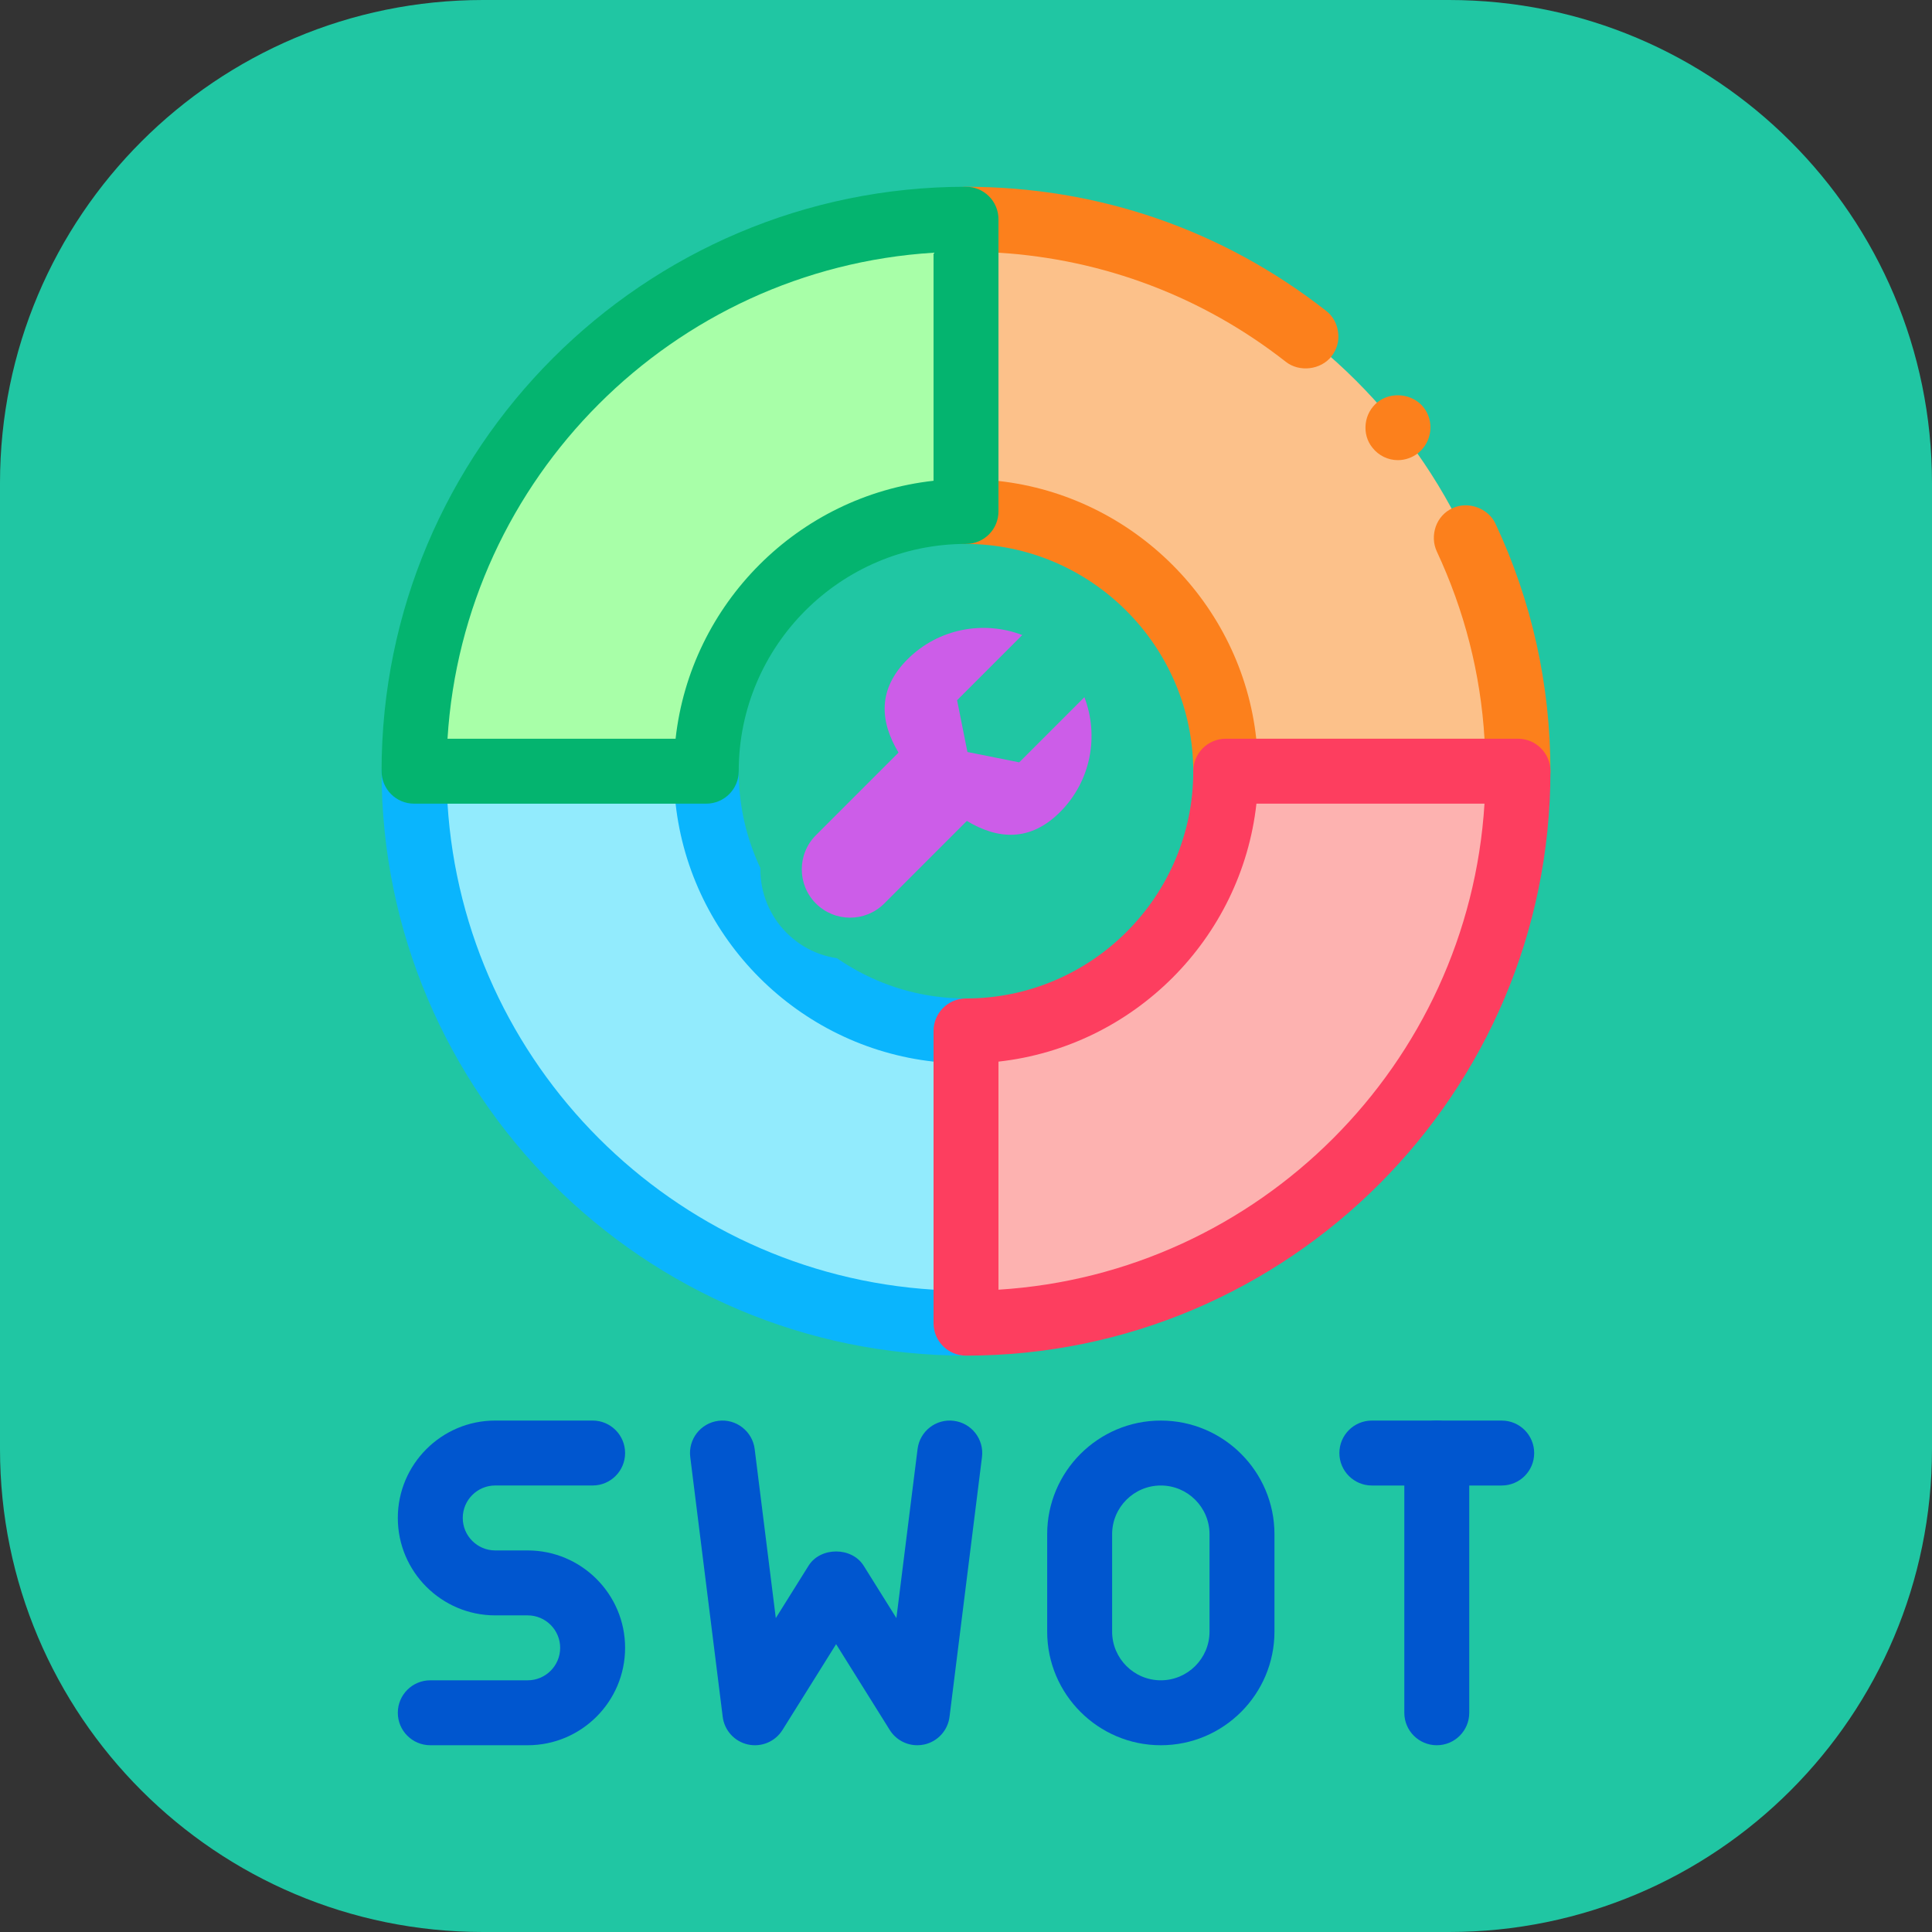 <svg xmlns="http://www.w3.org/2000/svg" xmlns:xlink="http://www.w3.org/1999/xlink" viewBox="0,0,256,256" width="200px" height="200px" fill-rule="nonzero"><rect x="0" y="0" width="256" height="256" fill="#333333" stroke="none"/><defs><clipPath id="clip-1"><path d="M0,256v-256h256v256zM148.821,90.421c-0.664,-1.737 -2.418,-4.841 -4.49,-6.913c-2.072,-2.072 -5.173,-3.826 -6.913,-4.49c-2.272,-0.867 -4.66,-1.309 -7.097,-1.309c-5.277,0 -10.236,2.053 -13.963,5.78c-4.287,4.287 -5.604,9.603 -3.859,15.031l-8.266,8.266c-4.638,4.638 -4.638,12.182 0,16.82c2.245,2.248 5.231,3.485 8.409,3.485c3.178,0 6.164,-1.238 8.409,-3.483l8.258,-8.258c1.551,0.505 3.093,0.757 4.613,0.757c2.646,0 6.603,-0.801 10.426,-4.624c5.502,-5.502 7.256,-13.768 4.473,-21.063z" id="overlayBgMask" fill="none"></path></clipPath></defs><g transform=""><g fill-opacity="0.98" fill="#20c9a5" fill-rule="nonzero" stroke="none" stroke-width="1" stroke-linecap="butt" stroke-linejoin="miter" stroke-miterlimit="10" stroke-dasharray="" stroke-dashoffset="0" font-family="none" font-weight="none" font-size="none" text-anchor="none" style="mix-blend-mode: normal"><path d="M64,256c-35.346,0 -64,-28.654 -64,-64v-128c0,-35.346 28.654,-64 64,-64h128c35.346,0 64,28.654 64,64v128c0,35.346 -28.654,64 -64,64z" id="shape"></path></g><g clip-path="url(#clip-1)" fill="none" fill-rule="nonzero" stroke="none" stroke-width="1" stroke-linecap="butt" stroke-linejoin="miter" stroke-miterlimit="10" stroke-dasharray="" stroke-dashoffset="0" font-family="none" font-weight="none" font-size="none" text-anchor="none" style="mix-blend-mode: normal"><g transform="translate(0,0.001) scale(2.56,2.56)"><path d="M27.313,90.333h-5.041c-0.928,0 -1.681,-0.752 -1.681,-1.681c0,-0.928 0.752,-1.68 1.681,-1.68h5.041c0.927,0 1.681,-0.754 1.681,-1.681c0,-0.926 -0.754,-1.68 -1.681,-1.68h-1.68c-2.78,0 -5.042,-2.262 -5.042,-5.042c0,-2.78 2.262,-5.042 5.042,-5.042h5.041c0.928,0 1.681,0.753 1.681,1.681c0,0.928 -0.752,1.68 -1.681,1.68h-5.041c-0.927,0 -1.681,0.755 -1.681,1.681c0,0.926 0.754,1.681 1.681,1.681h1.68c2.78,0 5.042,2.261 5.042,5.041c-0.001,2.781 -2.262,5.042 -5.042,5.042z" fill="#0056cf"></path><path d="M60.084,90.333c-3.243,0 -5.882,-2.639 -5.882,-5.882v-5.041c0,-3.243 2.639,-5.882 5.882,-5.882c3.243,0 5.882,2.639 5.882,5.882v5.041c-0.001,3.244 -2.64,5.882 -5.882,5.882zM60.084,76.889c-1.39,0 -2.521,1.131 -2.521,2.521v5.041c0,1.39 1.131,2.521 2.521,2.521c1.39,0 2.521,-1.131 2.521,-2.521v-5.041c-0.001,-1.39 -1.131,-2.521 -2.521,-2.521z" fill="#0056cf"></path><path d="M47.479,90.333c-0.571,0 -1.114,-0.291 -1.426,-0.79l-2.776,-4.442l-2.776,4.442c-0.378,0.603 -1.093,0.904 -1.788,0.751c-0.695,-0.153 -1.218,-0.727 -1.306,-1.433l-1.68,-13.444c-0.115,-0.921 0.538,-1.761 1.459,-1.876c0.907,-0.117 1.76,0.537 1.875,1.459l1.094,8.752l1.696,-2.712c0.615,-0.983 2.235,-0.983 2.851,0l1.695,2.712l1.096,-8.752c0.115,-0.922 0.953,-1.576 1.875,-1.459c0.921,0.115 1.574,0.955 1.459,1.876l-1.68,13.444c-0.088,0.706 -0.611,1.279 -1.306,1.433c-0.12,0.026 -0.242,0.039 -0.362,0.039z" fill="#0056cf"></path><path d="M74.368,90.333c-0.928,0 -1.681,-0.752 -1.681,-1.681v-13.444c0,-0.928 0.752,-1.681 1.681,-1.681c0.928,0 1.68,0.753 1.68,1.681v13.444c0.001,0.929 -0.752,1.681 -1.68,1.681z" fill="#0056cf"></path><path d="M77.729,76.889h-6.722c-0.928,0 -1.681,-0.752 -1.681,-1.68c0,-0.928 0.752,-1.681 1.681,-1.681h6.722c0.928,0 1.68,0.753 1.68,1.681c0.001,0.927 -0.752,1.68 -1.68,1.68z" fill="#0056cf"></path><path d="M36.556,39.917h-15.125c0,15.778 12.791,28.57 28.569,28.57v-15.126c-7.425,0 -13.444,-6.019 -13.444,-13.444z" fill="#92ebfd"></path><path d="M50,70.167c-16.68,0 -30.25,-13.57 -30.25,-30.25c0,-0.928 0.752,-1.68 1.681,-1.68h15.125c0.928,0 1.68,0.752 1.68,1.68c0,6.487 5.277,11.764 11.764,11.764c0.928,0 1.681,0.752 1.681,1.681v15.125c0,0.927 -0.753,1.68 -1.681,1.68zM23.163,41.597c0.837,13.49 11.667,24.32 25.157,25.156v-11.804c-7,-0.777 -12.575,-6.353 -13.352,-13.352z" fill="#0ab5fd"></path><path d="M50,11.347v15.125c7.425,0 13.445,6.019 13.445,13.444h15.125c0,-15.778 -12.792,-28.569 -28.57,-28.569z" fill="#fcc18a"></path><path d="M78.57,41.597h-15.125c-0.438,0 -0.874,-0.185 -1.194,-0.487c-0.303,-0.32 -0.487,-0.757 -0.487,-1.194c-0.017,-6.47 -5.294,-11.747 -11.764,-11.763c-0.437,0 -0.874,-0.186 -1.193,-0.488c-0.303,-0.319 -0.487,-0.756 -0.487,-1.193v-15.125c0,-0.437 0.184,-0.874 0.487,-1.193c0.319,-0.303 0.756,-0.487 1.193,-0.487c6.823,0 13.276,2.218 18.637,6.42c0.353,0.269 0.571,0.672 0.622,1.109c0.067,0.454 -0.068,0.891 -0.337,1.244c-0.555,0.706 -1.663,0.84 -2.37,0.285c-4.285,-3.361 -9.428,-5.31 -14.872,-5.646v11.815c6.99,0.773 12.587,6.368 13.344,13.344h11.814c-0.202,-3.379 -1.042,-6.639 -2.47,-9.697c-0.185,-0.404 -0.202,-0.858 -0.051,-1.294c0.152,-0.42 0.454,-0.756 0.857,-0.941c0.823,-0.387 1.866,0 2.235,0.807c1.882,4.017 2.84,8.335 2.84,12.806c0,0.454 -0.168,0.874 -0.487,1.194c-0.318,0.316 -0.739,0.484 -1.192,0.484zM72.351,23.817c-0.504,0 -0.991,-0.235 -1.31,-0.639c-0.287,-0.354 -0.404,-0.79 -0.353,-1.244c0.05,-0.436 0.268,-0.84 0.621,-1.126c0.706,-0.554 1.799,-0.437 2.369,0.269c0.572,0.722 0.454,1.78 -0.269,2.369c-0.301,0.236 -0.671,0.371 -1.058,0.371z" fill="#fc801c"></path><path d="M50,53.361v15.125c15.778,0 28.57,-12.791 28.57,-28.57h-15.125c0,7.426 -6.02,13.445 -13.445,13.445z" fill="#fdb2b0"></path><path d="M50,70.167c-0.928,0 -1.68,-0.752 -1.68,-1.68v-15.126c0,-0.928 0.752,-1.681 1.68,-1.681c6.487,0 11.764,-5.277 11.764,-11.764c0,-0.928 0.752,-1.68 1.681,-1.68h15.125c0.928,0 1.68,0.752 1.68,1.68c0,16.681 -13.57,30.251 -30.25,30.251zM51.681,54.949v11.805c13.49,-0.836 24.32,-11.666 25.156,-25.156h-11.804c-0.778,6.999 -6.353,12.574 -13.352,13.351z" fill="#fd3e5f"></path><g><path d="M50,26.472v-15.125c-15.778,0 -28.569,12.791 -28.569,28.569h15.125c0,-7.424 6.019,-13.444 13.444,-13.444z" fill="#a8ffa8"></path><path d="M36.556,41.597h-15.125c-0.928,0 -1.681,-0.752 -1.681,-1.681c0,-16.68 13.57,-30.25 30.25,-30.25c0.928,0 1.681,0.753 1.681,1.681v15.125c0,0.928 -0.752,1.681 -1.681,1.681c-6.487,0 -11.764,5.277 -11.764,11.763c0,0.929 -0.752,1.681 -1.68,1.681zM23.163,38.236h11.805c0.777,-7 6.352,-12.575 13.352,-13.352v-11.804c-13.491,0.836 -24.321,11.666 -25.157,25.156z" fill="#04b46f"></path></g></g></g><g fill="#cc5de8" fill-rule="nonzero" stroke="none" stroke-width="1" stroke-linecap="butt" stroke-linejoin="miter" stroke-miterlimit="10" stroke-dasharray="" stroke-dashoffset="0" font-family="none" font-weight="none" font-size="none" text-anchor="none" style="mix-blend-mode: normal"><g transform="translate(106.238,83.181) scale(2.744,2.744)" id="overlay"><path d="M12.473,8.898c-1.442,1.442 -2.995,1.335 -4.501,0.43c-1.611,1.611 -3.853,3.853 -3.988,3.988c-0.911,0.911 -2.389,0.911 -3.3,0c-0.911,-0.911 -0.911,-2.389 0,-3.3c0.137,-0.138 2.416,-2.417 3.988,-3.988c-0.905,-1.507 -1.012,-3.06 0.43,-4.501c1.5,-1.5 3.685,-1.886 5.547,-1.175l-3.149,3.148l0.5,2.5l2.5,0.5l3.148,-3.148c0.711,1.861 0.325,4.046 -1.175,5.546z"></path></g></g></g></svg>